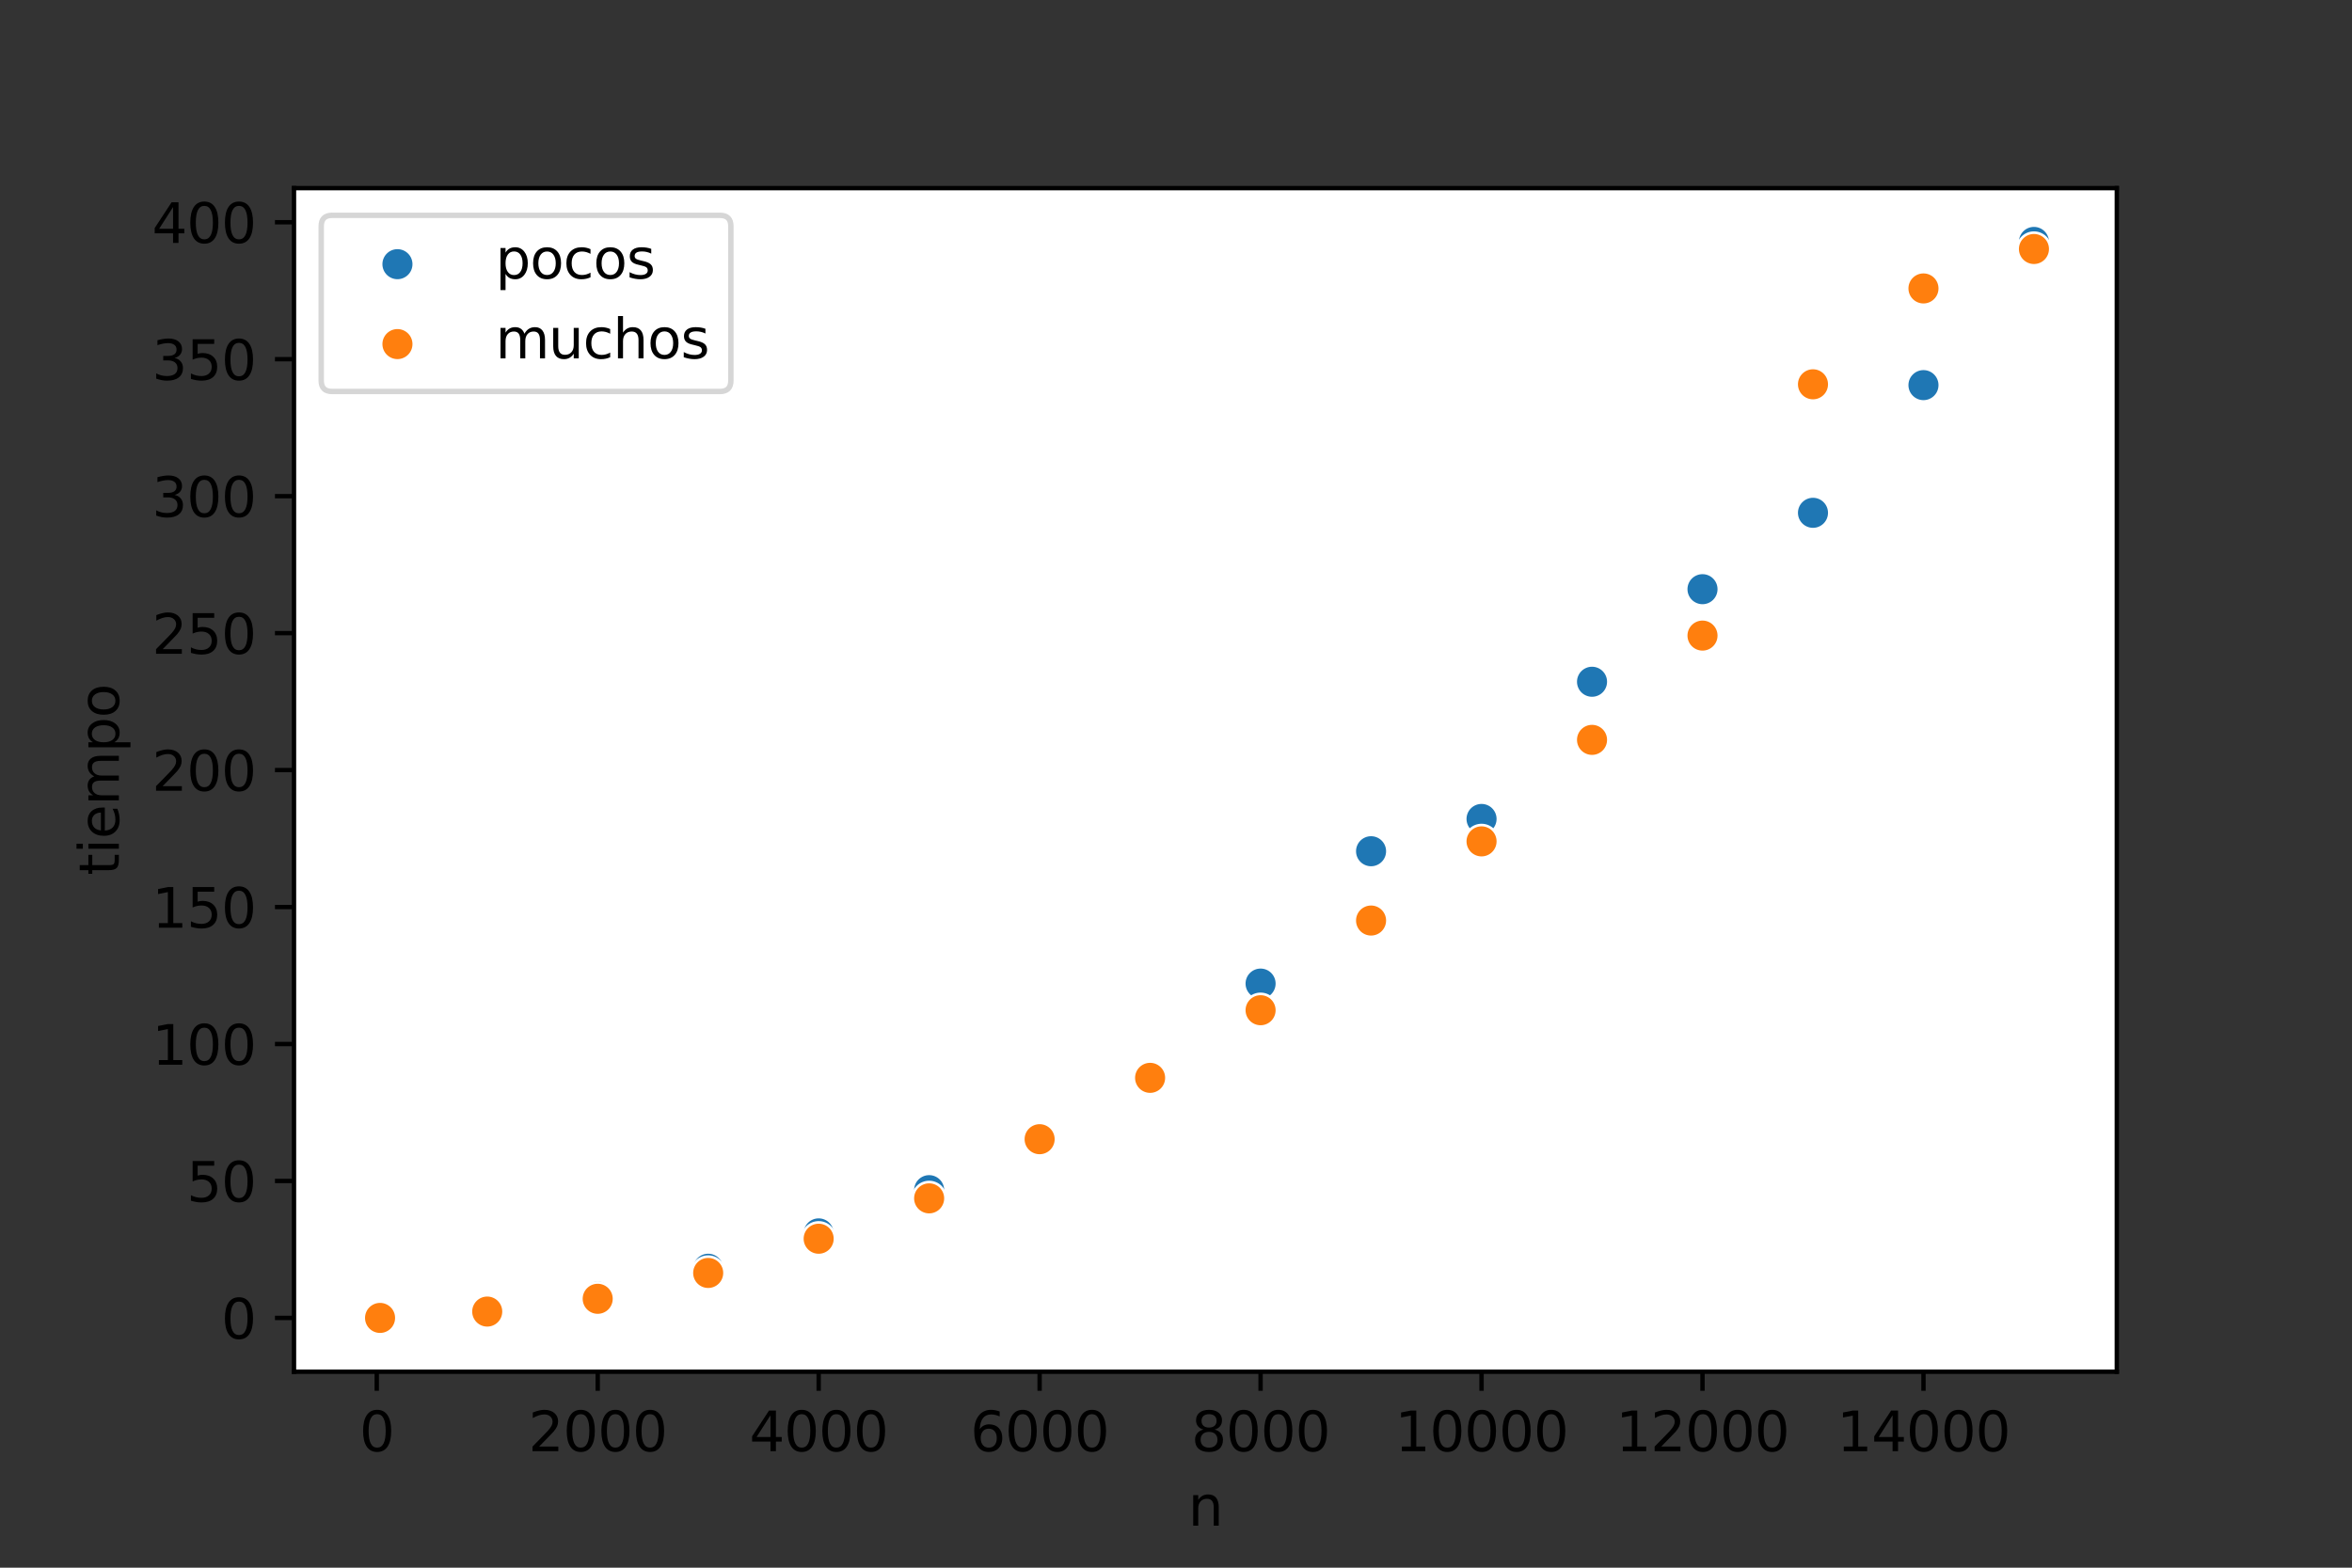 <?xml version="1.0" encoding="utf-8" standalone="no"?>
<!DOCTYPE svg PUBLIC "-//W3C//DTD SVG 1.1//EN"
  "http://www.w3.org/Graphics/SVG/1.1/DTD/svg11.dtd">
<svg height="288pt" version="1.1" viewBox="0 0 432 288" width="432pt" xmlns="http://www.w3.org/2000/svg" xmlns:xlink="http://www.w3.org/1999/xlink">
 <rect x="0" y="0" width="432" height="288" fill="#333333" stroke="none"/>
 <defs>
  <style type="text/css">*{stroke-linecap:butt;stroke-linejoin:round;}</style>
 </defs>
 <g id="figure_1">
  <g id="patch_1">
   <path d="M 0 288 
L 432 288 
L 432 0 
L 0 0 
z
" style="fill:none;"/>
  </g>
  <g id="axes_1">
   <g id="patch_2">
    <path d="M 54 252 
L 388.8 252 
L 388.8 34.56 
L 54 34.56 
z
" style="fill:#ffffff;"/>
   </g>
   <g id="PathCollection_1">
    <defs>
     <path d="M 0 3 
C 0.796 3 1.559 2.684 2.121 2.121 
C 2.684 1.559 3 0.796 3 0 
C 3 -0.796 2.684 -1.559 2.121 -2.121 
C 1.559 -2.684 0.796 -3 0 -3 
C -0.796 -3 -1.559 -2.684 -2.121 -2.121 
C -2.684 -1.559 -3 -0.796 -3 0 
C -3 0.796 -2.684 1.559 -2.121 2.121 
C -1.559 2.684 -0.796 3 0 3 
z
" id="ma9978ff706" style="stroke:#ffffff;stroke-width:0.48;"/>
    </defs>
    <g clip-path="url(#p8d568c1470)">
     <use style="fill:#1f77b4;stroke:#ffffff;stroke-width:0.48;" x="69.218" xlink:href="#ma9978ff706" y="242.116"/>
     <use style="fill:#1f77b4;stroke:#ffffff;stroke-width:0.48;" x="69.238" xlink:href="#ma9978ff706" y="242.116"/>
     <use style="fill:#1f77b4;stroke:#ffffff;stroke-width:0.48;" x="69.259" xlink:href="#ma9978ff706" y="242.116"/>
     <use style="fill:#1f77b4;stroke:#ffffff;stroke-width:0.48;" x="69.279" xlink:href="#ma9978ff706" y="242.116"/>
     <use style="fill:#1f77b4;stroke:#ffffff;stroke-width:0.48;" x="69.299" xlink:href="#ma9978ff706" y="242.116"/>
     <use style="fill:#1f77b4;stroke:#ffffff;stroke-width:0.48;" x="69.32" xlink:href="#ma9978ff706" y="242.116"/>
     <use style="fill:#1f77b4;stroke:#ffffff;stroke-width:0.48;" x="69.34" xlink:href="#ma9978ff706" y="242.116"/>
     <use style="fill:#1f77b4;stroke:#ffffff;stroke-width:0.48;" x="69.36" xlink:href="#ma9978ff706" y="242.116"/>
     <use style="fill:#1f77b4;stroke:#ffffff;stroke-width:0.48;" x="69.381" xlink:href="#ma9978ff706" y="242.116"/>
     <use style="fill:#1f77b4;stroke:#ffffff;stroke-width:0.48;" x="69.401" xlink:href="#ma9978ff706" y="242.116"/>
     <use style="fill:#1f77b4;stroke:#ffffff;stroke-width:0.48;" x="69.421" xlink:href="#ma9978ff706" y="242.116"/>
     <use style="fill:#1f77b4;stroke:#ffffff;stroke-width:0.48;" x="69.441" xlink:href="#ma9978ff706" y="242.116"/>
     <use style="fill:#1f77b4;stroke:#ffffff;stroke-width:0.48;" x="69.462" xlink:href="#ma9978ff706" y="242.116"/>
     <use style="fill:#1f77b4;stroke:#ffffff;stroke-width:0.48;" x="69.482" xlink:href="#ma9978ff706" y="242.115"/>
     <use style="fill:#1f77b4;stroke:#ffffff;stroke-width:0.48;" x="69.502" xlink:href="#ma9978ff706" y="242.116"/>
     <use style="fill:#1f77b4;stroke:#ffffff;stroke-width:0.48;" x="69.523" xlink:href="#ma9978ff706" y="242.116"/>
     <use style="fill:#1f77b4;stroke:#ffffff;stroke-width:0.48;" x="69.543" xlink:href="#ma9978ff706" y="242.116"/>
     <use style="fill:#1f77b4;stroke:#ffffff;stroke-width:0.48;" x="69.563" xlink:href="#ma9978ff706" y="242.116"/>
     <use style="fill:#1f77b4;stroke:#ffffff;stroke-width:0.48;" x="69.583" xlink:href="#ma9978ff706" y="242.116"/>
     <use style="fill:#1f77b4;stroke:#ffffff;stroke-width:0.48;" x="69.604" xlink:href="#ma9978ff706" y="242.115"/>
     <use style="fill:#1f77b4;stroke:#ffffff;stroke-width:0.48;" x="69.624" xlink:href="#ma9978ff706" y="242.116"/>
     <use style="fill:#1f77b4;stroke:#ffffff;stroke-width:0.48;" x="69.644" xlink:href="#ma9978ff706" y="242.116"/>
     <use style="fill:#1f77b4;stroke:#ffffff;stroke-width:0.48;" x="69.665" xlink:href="#ma9978ff706" y="242.116"/>
     <use style="fill:#1f77b4;stroke:#ffffff;stroke-width:0.48;" x="69.685" xlink:href="#ma9978ff706" y="242.115"/>
     <use style="fill:#1f77b4;stroke:#ffffff;stroke-width:0.48;" x="69.705" xlink:href="#ma9978ff706" y="242.115"/>
     <use style="fill:#1f77b4;stroke:#ffffff;stroke-width:0.48;" x="69.725" xlink:href="#ma9978ff706" y="242.114"/>
     <use style="fill:#1f77b4;stroke:#ffffff;stroke-width:0.48;" x="69.746" xlink:href="#ma9978ff706" y="242.115"/>
     <use style="fill:#1f77b4;stroke:#ffffff;stroke-width:0.48;" x="69.766" xlink:href="#ma9978ff706" y="242.115"/>
     <use style="fill:#1f77b4;stroke:#ffffff;stroke-width:0.48;" x="69.786" xlink:href="#ma9978ff706" y="242.115"/>
     <use style="fill:#1f77b4;stroke:#ffffff;stroke-width:0.48;" x="69.807" xlink:href="#ma9978ff706" y="242.115"/>
     <use style="fill:#1f77b4;stroke:#ffffff;stroke-width:0.48;" x="89.49" xlink:href="#ma9978ff706" y="241.14"/>
     <use style="fill:#1f77b4;stroke:#ffffff;stroke-width:0.48;" x="109.782" xlink:href="#ma9978ff706" y="238.19"/>
     <use style="fill:#1f77b4;stroke:#ffffff;stroke-width:0.48;" x="130.075" xlink:href="#ma9978ff706" y="233.082"/>
     <use style="fill:#1f77b4;stroke:#ffffff;stroke-width:0.48;" x="150.367" xlink:href="#ma9978ff706" y="226.585"/>
     <use style="fill:#1f77b4;stroke:#ffffff;stroke-width:0.48;" x="170.659" xlink:href="#ma9978ff706" y="218.644"/>
     <use style="fill:#1f77b4;stroke:#ffffff;stroke-width:0.48;" x="190.951" xlink:href="#ma9978ff706" y="209.117"/>
     <use style="fill:#1f77b4;stroke:#ffffff;stroke-width:0.48;" x="211.244" xlink:href="#ma9978ff706" y="198.068"/>
     <use style="fill:#1f77b4;stroke:#ffffff;stroke-width:0.48;" x="231.536" xlink:href="#ma9978ff706" y="180.695"/>
     <use style="fill:#1f77b4;stroke:#ffffff;stroke-width:0.48;" x="251.828" xlink:href="#ma9978ff706" y="156.38"/>
     <use style="fill:#1f77b4;stroke:#ffffff;stroke-width:0.48;" x="272.121" xlink:href="#ma9978ff706" y="150.449"/>
     <use style="fill:#1f77b4;stroke:#ffffff;stroke-width:0.48;" x="292.413" xlink:href="#ma9978ff706" y="125.245"/>
     <use style="fill:#1f77b4;stroke:#ffffff;stroke-width:0.48;" x="312.705" xlink:href="#ma9978ff706" y="108.24"/>
     <use style="fill:#1f77b4;stroke:#ffffff;stroke-width:0.48;" x="332.997" xlink:href="#ma9978ff706" y="94.209"/>
     <use style="fill:#1f77b4;stroke:#ffffff;stroke-width:0.48;" x="353.29" xlink:href="#ma9978ff706" y="70.751"/>
     <use style="fill:#1f77b4;stroke:#ffffff;stroke-width:0.48;" x="373.582" xlink:href="#ma9978ff706" y="44.444"/>
    </g>
   </g>
   <g id="PathCollection_2">
    <defs>
     <path d="M 0 3 
C 0.796 3 1.559 2.684 2.121 2.121 
C 2.684 1.559 3 0.796 3 0 
C 3 -0.796 2.684 -1.559 2.121 -2.121 
C 1.559 -2.684 0.796 -3 0 -3 
C -0.796 -3 -1.559 -2.684 -2.121 -2.121 
C -2.684 -1.559 -3 -0.796 -3 0 
C -3 0.796 -2.684 1.559 -2.121 2.121 
C -1.559 2.684 -0.796 3 0 3 
z
" id="md7dc0d42e0" style="stroke:#ffffff;stroke-width:0.48;"/>
    </defs>
    <g clip-path="url(#p8d568c1470)">
     <use style="fill:#ff7f0e;stroke:#ffffff;stroke-width:0.48;" x="69.218" xlink:href="#md7dc0d42e0" y="242.116"/>
     <use style="fill:#ff7f0e;stroke:#ffffff;stroke-width:0.48;" x="69.238" xlink:href="#md7dc0d42e0" y="242.116"/>
     <use style="fill:#ff7f0e;stroke:#ffffff;stroke-width:0.48;" x="69.259" xlink:href="#md7dc0d42e0" y="242.116"/>
     <use style="fill:#ff7f0e;stroke:#ffffff;stroke-width:0.48;" x="69.279" xlink:href="#md7dc0d42e0" y="242.116"/>
     <use style="fill:#ff7f0e;stroke:#ffffff;stroke-width:0.48;" x="69.299" xlink:href="#md7dc0d42e0" y="242.116"/>
     <use style="fill:#ff7f0e;stroke:#ffffff;stroke-width:0.48;" x="69.32" xlink:href="#md7dc0d42e0" y="242.116"/>
     <use style="fill:#ff7f0e;stroke:#ffffff;stroke-width:0.48;" x="69.34" xlink:href="#md7dc0d42e0" y="242.116"/>
     <use style="fill:#ff7f0e;stroke:#ffffff;stroke-width:0.48;" x="69.36" xlink:href="#md7dc0d42e0" y="242.116"/>
     <use style="fill:#ff7f0e;stroke:#ffffff;stroke-width:0.48;" x="69.381" xlink:href="#md7dc0d42e0" y="242.116"/>
     <use style="fill:#ff7f0e;stroke:#ffffff;stroke-width:0.48;" x="69.401" xlink:href="#md7dc0d42e0" y="242.116"/>
     <use style="fill:#ff7f0e;stroke:#ffffff;stroke-width:0.48;" x="69.421" xlink:href="#md7dc0d42e0" y="242.116"/>
     <use style="fill:#ff7f0e;stroke:#ffffff;stroke-width:0.48;" x="69.441" xlink:href="#md7dc0d42e0" y="242.116"/>
     <use style="fill:#ff7f0e;stroke:#ffffff;stroke-width:0.48;" x="69.462" xlink:href="#md7dc0d42e0" y="242.115"/>
     <use style="fill:#ff7f0e;stroke:#ffffff;stroke-width:0.48;" x="69.482" xlink:href="#md7dc0d42e0" y="242.116"/>
     <use style="fill:#ff7f0e;stroke:#ffffff;stroke-width:0.48;" x="69.502" xlink:href="#md7dc0d42e0" y="242.116"/>
     <use style="fill:#ff7f0e;stroke:#ffffff;stroke-width:0.48;" x="69.523" xlink:href="#md7dc0d42e0" y="242.116"/>
     <use style="fill:#ff7f0e;stroke:#ffffff;stroke-width:0.48;" x="69.543" xlink:href="#md7dc0d42e0" y="242.116"/>
     <use style="fill:#ff7f0e;stroke:#ffffff;stroke-width:0.48;" x="69.563" xlink:href="#md7dc0d42e0" y="242.116"/>
     <use style="fill:#ff7f0e;stroke:#ffffff;stroke-width:0.48;" x="69.583" xlink:href="#md7dc0d42e0" y="242.116"/>
     <use style="fill:#ff7f0e;stroke:#ffffff;stroke-width:0.48;" x="69.604" xlink:href="#md7dc0d42e0" y="242.115"/>
     <use style="fill:#ff7f0e;stroke:#ffffff;stroke-width:0.48;" x="69.624" xlink:href="#md7dc0d42e0" y="242.114"/>
     <use style="fill:#ff7f0e;stroke:#ffffff;stroke-width:0.48;" x="69.644" xlink:href="#md7dc0d42e0" y="242.116"/>
     <use style="fill:#ff7f0e;stroke:#ffffff;stroke-width:0.48;" x="69.665" xlink:href="#md7dc0d42e0" y="242.116"/>
     <use style="fill:#ff7f0e;stroke:#ffffff;stroke-width:0.48;" x="69.685" xlink:href="#md7dc0d42e0" y="242.115"/>
     <use style="fill:#ff7f0e;stroke:#ffffff;stroke-width:0.48;" x="69.705" xlink:href="#md7dc0d42e0" y="242.115"/>
     <use style="fill:#ff7f0e;stroke:#ffffff;stroke-width:0.48;" x="69.725" xlink:href="#md7dc0d42e0" y="242.115"/>
     <use style="fill:#ff7f0e;stroke:#ffffff;stroke-width:0.48;" x="69.746" xlink:href="#md7dc0d42e0" y="242.115"/>
     <use style="fill:#ff7f0e;stroke:#ffffff;stroke-width:0.48;" x="69.766" xlink:href="#md7dc0d42e0" y="242.114"/>
     <use style="fill:#ff7f0e;stroke:#ffffff;stroke-width:0.48;" x="69.786" xlink:href="#md7dc0d42e0" y="242.115"/>
     <use style="fill:#ff7f0e;stroke:#ffffff;stroke-width:0.48;" x="69.807" xlink:href="#md7dc0d42e0" y="242.115"/>
     <use style="fill:#ff7f0e;stroke:#ffffff;stroke-width:0.48;" x="89.49" xlink:href="#md7dc0d42e0" y="240.949"/>
     <use style="fill:#ff7f0e;stroke:#ffffff;stroke-width:0.48;" x="109.782" xlink:href="#md7dc0d42e0" y="238.603"/>
     <use style="fill:#ff7f0e;stroke:#ffffff;stroke-width:0.48;" x="130.075" xlink:href="#md7dc0d42e0" y="233.855"/>
     <use style="fill:#ff7f0e;stroke:#ffffff;stroke-width:0.48;" x="150.367" xlink:href="#md7dc0d42e0" y="227.567"/>
     <use style="fill:#ff7f0e;stroke:#ffffff;stroke-width:0.48;" x="170.659" xlink:href="#md7dc0d42e0" y="220.15"/>
     <use style="fill:#ff7f0e;stroke:#ffffff;stroke-width:0.48;" x="190.951" xlink:href="#md7dc0d42e0" y="209.283"/>
     <use style="fill:#ff7f0e;stroke:#ffffff;stroke-width:0.48;" x="211.244" xlink:href="#md7dc0d42e0" y="198.012"/>
     <use style="fill:#ff7f0e;stroke:#ffffff;stroke-width:0.48;" x="231.536" xlink:href="#md7dc0d42e0" y="185.588"/>
     <use style="fill:#ff7f0e;stroke:#ffffff;stroke-width:0.48;" x="251.828" xlink:href="#md7dc0d42e0" y="169.112"/>
     <use style="fill:#ff7f0e;stroke:#ffffff;stroke-width:0.48;" x="272.121" xlink:href="#md7dc0d42e0" y="154.569"/>
     <use style="fill:#ff7f0e;stroke:#ffffff;stroke-width:0.48;" x="292.413" xlink:href="#md7dc0d42e0" y="135.922"/>
     <use style="fill:#ff7f0e;stroke:#ffffff;stroke-width:0.48;" x="312.705" xlink:href="#md7dc0d42e0" y="116.765"/>
     <use style="fill:#ff7f0e;stroke:#ffffff;stroke-width:0.48;" x="332.997" xlink:href="#md7dc0d42e0" y="70.6"/>
     <use style="fill:#ff7f0e;stroke:#ffffff;stroke-width:0.48;" x="353.29" xlink:href="#md7dc0d42e0" y="52.989"/>
     <use style="fill:#ff7f0e;stroke:#ffffff;stroke-width:0.48;" x="373.582" xlink:href="#md7dc0d42e0" y="45.744"/>
    </g>
   </g>
   <g id="matplotlib.axis_1">
    <g id="xtick_1">
     <g id="line2d_1">
      <defs>
       <path d="M 0 0 
L 0 3.5 
" id="mbf5513f3a7" style="stroke:#000000;stroke-width:0.8;"/>
      </defs>
      <g>
       <use style="stroke:#000000;stroke-width:0.8;" x="69.198" xlink:href="#mbf5513f3a7" y="252"/>
      </g>
     </g>
     <g id="text_1">
      <!-- 0 -->
      <g transform="translate(66.017 266.598)scale(0.1 -0.1)">
       <defs>
        <path d="M 2034 4250 
Q 1547 4250 1301 3770 
Q 1056 3291 1056 2328 
Q 1056 1369 1301 889 
Q 1547 409 2034 409 
Q 2525 409 2770 889 
Q 3016 1369 3016 2328 
Q 3016 3291 2770 3770 
Q 2525 4250 2034 4250 
z
M 2034 4750 
Q 2819 4750 3233 4129 
Q 3647 3509 3647 2328 
Q 3647 1150 3233 529 
Q 2819 -91 2034 -91 
Q 1250 -91 836 529 
Q 422 1150 422 2328 
Q 422 3509 836 4129 
Q 1250 4750 2034 4750 
z
" id="DejaVuSans-30" transform="scale(0.016)"/>
       </defs>
       <use xlink:href="#DejaVuSans-30"/>
      </g>
     </g>
    </g>
    <g id="xtick_2">
     <g id="line2d_2">
      <g>
       <use style="stroke:#000000;stroke-width:0.8;" x="109.782" xlink:href="#mbf5513f3a7" y="252"/>
      </g>
     </g>
     <g id="text_2">
      <!-- 2000 -->
      <g transform="translate(97.057 266.598)scale(0.1 -0.1)">
       <defs>
        <path d="M 1228 531 
L 3431 531 
L 3431 0 
L 469 0 
L 469 531 
Q 828 903 1448 1529 
Q 2069 2156 2228 2338 
Q 2531 2678 2651 2914 
Q 2772 3150 2772 3378 
Q 2772 3750 2511 3984 
Q 2250 4219 1831 4219 
Q 1534 4219 1204 4116 
Q 875 4013 500 3803 
L 500 4441 
Q 881 4594 1212 4672 
Q 1544 4750 1819 4750 
Q 2544 4750 2975 4387 
Q 3406 4025 3406 3419 
Q 3406 3131 3298 2873 
Q 3191 2616 2906 2266 
Q 2828 2175 2409 1742 
Q 1991 1309 1228 531 
z
" id="DejaVuSans-32" transform="scale(0.016)"/>
       </defs>
       <use xlink:href="#DejaVuSans-32"/>
       <use x="63.623" xlink:href="#DejaVuSans-30"/>
       <use x="127.246" xlink:href="#DejaVuSans-30"/>
       <use x="190.869" xlink:href="#DejaVuSans-30"/>
      </g>
     </g>
    </g>
    <g id="xtick_3">
     <g id="line2d_3">
      <g>
       <use style="stroke:#000000;stroke-width:0.8;" x="150.367" xlink:href="#mbf5513f3a7" y="252"/>
      </g>
     </g>
     <g id="text_3">
      <!-- 4000 -->
      <g transform="translate(137.642 266.598)scale(0.1 -0.1)">
       <defs>
        <path d="M 2419 4116 
L 825 1625 
L 2419 1625 
L 2419 4116 
z
M 2253 4666 
L 3047 4666 
L 3047 1625 
L 3713 1625 
L 3713 1100 
L 3047 1100 
L 3047 0 
L 2419 0 
L 2419 1100 
L 313 1100 
L 313 1709 
L 2253 4666 
z
" id="DejaVuSans-34" transform="scale(0.016)"/>
       </defs>
       <use xlink:href="#DejaVuSans-34"/>
       <use x="63.623" xlink:href="#DejaVuSans-30"/>
       <use x="127.246" xlink:href="#DejaVuSans-30"/>
       <use x="190.869" xlink:href="#DejaVuSans-30"/>
      </g>
     </g>
    </g>
    <g id="xtick_4">
     <g id="line2d_4">
      <g>
       <use style="stroke:#000000;stroke-width:0.8;" x="190.951" xlink:href="#mbf5513f3a7" y="252"/>
      </g>
     </g>
     <g id="text_4">
      <!-- 6000 -->
      <g transform="translate(178.226 266.598)scale(0.1 -0.1)">
       <defs>
        <path d="M 2113 2584 
Q 1688 2584 1439 2293 
Q 1191 2003 1191 1497 
Q 1191 994 1439 701 
Q 1688 409 2113 409 
Q 2538 409 2786 701 
Q 3034 994 3034 1497 
Q 3034 2003 2786 2293 
Q 2538 2584 2113 2584 
z
M 3366 4563 
L 3366 3988 
Q 3128 4100 2886 4159 
Q 2644 4219 2406 4219 
Q 1781 4219 1451 3797 
Q 1122 3375 1075 2522 
Q 1259 2794 1537 2939 
Q 1816 3084 2150 3084 
Q 2853 3084 3261 2657 
Q 3669 2231 3669 1497 
Q 3669 778 3244 343 
Q 2819 -91 2113 -91 
Q 1303 -91 875 529 
Q 447 1150 447 2328 
Q 447 3434 972 4092 
Q 1497 4750 2381 4750 
Q 2619 4750 2861 4703 
Q 3103 4656 3366 4563 
z
" id="DejaVuSans-36" transform="scale(0.016)"/>
       </defs>
       <use xlink:href="#DejaVuSans-36"/>
       <use x="63.623" xlink:href="#DejaVuSans-30"/>
       <use x="127.246" xlink:href="#DejaVuSans-30"/>
       <use x="190.869" xlink:href="#DejaVuSans-30"/>
      </g>
     </g>
    </g>
    <g id="xtick_5">
     <g id="line2d_5">
      <g>
       <use style="stroke:#000000;stroke-width:0.8;" x="231.536" xlink:href="#mbf5513f3a7" y="252"/>
      </g>
     </g>
     <g id="text_5">
      <!-- 8000 -->
      <g transform="translate(218.811 266.598)scale(0.1 -0.1)">
       <defs>
        <path d="M 2034 2216 
Q 1584 2216 1326 1975 
Q 1069 1734 1069 1313 
Q 1069 891 1326 650 
Q 1584 409 2034 409 
Q 2484 409 2743 651 
Q 3003 894 3003 1313 
Q 3003 1734 2745 1975 
Q 2488 2216 2034 2216 
z
M 1403 2484 
Q 997 2584 770 2862 
Q 544 3141 544 3541 
Q 544 4100 942 4425 
Q 1341 4750 2034 4750 
Q 2731 4750 3128 4425 
Q 3525 4100 3525 3541 
Q 3525 3141 3298 2862 
Q 3072 2584 2669 2484 
Q 3125 2378 3379 2068 
Q 3634 1759 3634 1313 
Q 3634 634 3220 271 
Q 2806 -91 2034 -91 
Q 1263 -91 848 271 
Q 434 634 434 1313 
Q 434 1759 690 2068 
Q 947 2378 1403 2484 
z
M 1172 3481 
Q 1172 3119 1398 2916 
Q 1625 2713 2034 2713 
Q 2441 2713 2670 2916 
Q 2900 3119 2900 3481 
Q 2900 3844 2670 4047 
Q 2441 4250 2034 4250 
Q 1625 4250 1398 4047 
Q 1172 3844 1172 3481 
z
" id="DejaVuSans-38" transform="scale(0.016)"/>
       </defs>
       <use xlink:href="#DejaVuSans-38"/>
       <use x="63.623" xlink:href="#DejaVuSans-30"/>
       <use x="127.246" xlink:href="#DejaVuSans-30"/>
       <use x="190.869" xlink:href="#DejaVuSans-30"/>
      </g>
     </g>
    </g>
    <g id="xtick_6">
     <g id="line2d_6">
      <g>
       <use style="stroke:#000000;stroke-width:0.8;" x="272.121" xlink:href="#mbf5513f3a7" y="252"/>
      </g>
     </g>
     <g id="text_6">
      <!-- 10000 -->
      <g transform="translate(256.214 266.598)scale(0.1 -0.1)">
       <defs>
        <path d="M 794 531 
L 1825 531 
L 1825 4091 
L 703 3866 
L 703 4441 
L 1819 4666 
L 2450 4666 
L 2450 531 
L 3481 531 
L 3481 0 
L 794 0 
L 794 531 
z
" id="DejaVuSans-31" transform="scale(0.016)"/>
       </defs>
       <use xlink:href="#DejaVuSans-31"/>
       <use x="63.623" xlink:href="#DejaVuSans-30"/>
       <use x="127.246" xlink:href="#DejaVuSans-30"/>
       <use x="190.869" xlink:href="#DejaVuSans-30"/>
       <use x="254.492" xlink:href="#DejaVuSans-30"/>
      </g>
     </g>
    </g>
    <g id="xtick_7">
     <g id="line2d_7">
      <g>
       <use style="stroke:#000000;stroke-width:0.8;" x="312.705" xlink:href="#mbf5513f3a7" y="252"/>
      </g>
     </g>
     <g id="text_7">
      <!-- 12000 -->
      <g transform="translate(296.799 266.598)scale(0.1 -0.1)">
       <use xlink:href="#DejaVuSans-31"/>
       <use x="63.623" xlink:href="#DejaVuSans-32"/>
       <use x="127.246" xlink:href="#DejaVuSans-30"/>
       <use x="190.869" xlink:href="#DejaVuSans-30"/>
       <use x="254.492" xlink:href="#DejaVuSans-30"/>
      </g>
     </g>
    </g>
    <g id="xtick_8">
     <g id="line2d_8">
      <g>
       <use style="stroke:#000000;stroke-width:0.8;" x="353.29" xlink:href="#mbf5513f3a7" y="252"/>
      </g>
     </g>
     <g id="text_8">
      <!-- 14000 -->
      <g transform="translate(337.383 266.598)scale(0.1 -0.1)">
       <use xlink:href="#DejaVuSans-31"/>
       <use x="63.623" xlink:href="#DejaVuSans-34"/>
       <use x="127.246" xlink:href="#DejaVuSans-30"/>
       <use x="190.869" xlink:href="#DejaVuSans-30"/>
       <use x="254.492" xlink:href="#DejaVuSans-30"/>
      </g>
     </g>
    </g>
    <g id="text_9">
     <!-- n -->
     <g transform="translate(218.231 280.277)scale(0.1 -0.1)">
      <defs>
       <path d="M 3513 2113 
L 3513 0 
L 2938 0 
L 2938 2094 
Q 2938 2591 2744 2837 
Q 2550 3084 2163 3084 
Q 1697 3084 1428 2787 
Q 1159 2491 1159 1978 
L 1159 0 
L 581 0 
L 581 3500 
L 1159 3500 
L 1159 2956 
Q 1366 3272 1645 3428 
Q 1925 3584 2291 3584 
Q 2894 3584 3203 3211 
Q 3513 2838 3513 2113 
z
" id="DejaVuSans-6e" transform="scale(0.016)"/>
      </defs>
      <use xlink:href="#DejaVuSans-6e"/>
     </g>
    </g>
   </g>
   <g id="matplotlib.axis_2">
    <g id="ytick_1">
     <g id="line2d_9">
      <defs>
       <path d="M 0 0 
L -3.5 0 
" id="m9477c2393f" style="stroke:#000000;stroke-width:0.8;"/>
      </defs>
      <g>
       <use style="stroke:#000000;stroke-width:0.8;" x="54" xlink:href="#m9477c2393f" y="242.117"/>
      </g>
     </g>
     <g id="text_10">
      <!-- 0 -->
      <g transform="translate(40.638 245.916)scale(0.1 -0.1)">
       <use xlink:href="#DejaVuSans-30"/>
      </g>
     </g>
    </g>
    <g id="ytick_2">
     <g id="line2d_10">
      <g>
       <use style="stroke:#000000;stroke-width:0.8;" x="54" xlink:href="#m9477c2393f" y="216.956"/>
      </g>
     </g>
     <g id="text_11">
      <!-- 50 -->
      <g transform="translate(34.275 220.755)scale(0.1 -0.1)">
       <defs>
        <path d="M 691 4666 
L 3169 4666 
L 3169 4134 
L 1269 4134 
L 1269 2991 
Q 1406 3038 1543 3061 
Q 1681 3084 1819 3084 
Q 2600 3084 3056 2656 
Q 3513 2228 3513 1497 
Q 3513 744 3044 326 
Q 2575 -91 1722 -91 
Q 1428 -91 1123 -41 
Q 819 9 494 109 
L 494 744 
Q 775 591 1075 516 
Q 1375 441 1709 441 
Q 2250 441 2565 725 
Q 2881 1009 2881 1497 
Q 2881 1984 2565 2268 
Q 2250 2553 1709 2553 
Q 1456 2553 1204 2497 
Q 953 2441 691 2322 
L 691 4666 
z
" id="DejaVuSans-35" transform="scale(0.016)"/>
       </defs>
       <use xlink:href="#DejaVuSans-35"/>
       <use x="63.623" xlink:href="#DejaVuSans-30"/>
      </g>
     </g>
    </g>
    <g id="ytick_3">
     <g id="line2d_11">
      <g>
       <use style="stroke:#000000;stroke-width:0.8;" x="54" xlink:href="#m9477c2393f" y="191.794"/>
      </g>
     </g>
     <g id="text_12">
      <!-- 100 -->
      <g transform="translate(27.913 195.594)scale(0.1 -0.1)">
       <use xlink:href="#DejaVuSans-31"/>
       <use x="63.623" xlink:href="#DejaVuSans-30"/>
       <use x="127.246" xlink:href="#DejaVuSans-30"/>
      </g>
     </g>
    </g>
    <g id="ytick_4">
     <g id="line2d_12">
      <g>
       <use style="stroke:#000000;stroke-width:0.8;" x="54" xlink:href="#m9477c2393f" y="166.633"/>
      </g>
     </g>
     <g id="text_13">
      <!-- 150 -->
      <g transform="translate(27.913 170.432)scale(0.1 -0.1)">
       <use xlink:href="#DejaVuSans-31"/>
       <use x="63.623" xlink:href="#DejaVuSans-35"/>
       <use x="127.246" xlink:href="#DejaVuSans-30"/>
      </g>
     </g>
    </g>
    <g id="ytick_5">
     <g id="line2d_13">
      <g>
       <use style="stroke:#000000;stroke-width:0.8;" x="54" xlink:href="#m9477c2393f" y="141.472"/>
      </g>
     </g>
     <g id="text_14">
      <!-- 200 -->
      <g transform="translate(27.913 145.271)scale(0.1 -0.1)">
       <use xlink:href="#DejaVuSans-32"/>
       <use x="63.623" xlink:href="#DejaVuSans-30"/>
       <use x="127.246" xlink:href="#DejaVuSans-30"/>
      </g>
     </g>
    </g>
    <g id="ytick_6">
     <g id="line2d_14">
      <g>
       <use style="stroke:#000000;stroke-width:0.8;" x="54" xlink:href="#m9477c2393f" y="116.31"/>
      </g>
     </g>
     <g id="text_15">
      <!-- 250 -->
      <g transform="translate(27.913 120.11)scale(0.1 -0.1)">
       <use xlink:href="#DejaVuSans-32"/>
       <use x="63.623" xlink:href="#DejaVuSans-35"/>
       <use x="127.246" xlink:href="#DejaVuSans-30"/>
      </g>
     </g>
    </g>
    <g id="ytick_7">
     <g id="line2d_15">
      <g>
       <use style="stroke:#000000;stroke-width:0.8;" x="54" xlink:href="#m9477c2393f" y="91.149"/>
      </g>
     </g>
     <g id="text_16">
      <!-- 300 -->
      <g transform="translate(27.913 94.948)scale(0.1 -0.1)">
       <defs>
        <path d="M 2597 2516 
Q 3050 2419 3304 2112 
Q 3559 1806 3559 1356 
Q 3559 666 3084 287 
Q 2609 -91 1734 -91 
Q 1441 -91 1130 -33 
Q 819 25 488 141 
L 488 750 
Q 750 597 1062 519 
Q 1375 441 1716 441 
Q 2309 441 2620 675 
Q 2931 909 2931 1356 
Q 2931 1769 2642 2001 
Q 2353 2234 1838 2234 
L 1294 2234 
L 1294 2753 
L 1863 2753 
Q 2328 2753 2575 2939 
Q 2822 3125 2822 3475 
Q 2822 3834 2567 4026 
Q 2313 4219 1838 4219 
Q 1578 4219 1281 4162 
Q 984 4106 628 3988 
L 628 4550 
Q 988 4650 1302 4700 
Q 1616 4750 1894 4750 
Q 2613 4750 3031 4423 
Q 3450 4097 3450 3541 
Q 3450 3153 3228 2886 
Q 3006 2619 2597 2516 
z
" id="DejaVuSans-33" transform="scale(0.016)"/>
       </defs>
       <use xlink:href="#DejaVuSans-33"/>
       <use x="63.623" xlink:href="#DejaVuSans-30"/>
       <use x="127.246" xlink:href="#DejaVuSans-30"/>
      </g>
     </g>
    </g>
    <g id="ytick_8">
     <g id="line2d_16">
      <g>
       <use style="stroke:#000000;stroke-width:0.8;" x="54" xlink:href="#m9477c2393f" y="65.988"/>
      </g>
     </g>
     <g id="text_17">
      <!-- 350 -->
      <g transform="translate(27.913 69.787)scale(0.1 -0.1)">
       <use xlink:href="#DejaVuSans-33"/>
       <use x="63.623" xlink:href="#DejaVuSans-35"/>
       <use x="127.246" xlink:href="#DejaVuSans-30"/>
      </g>
     </g>
    </g>
    <g id="ytick_9">
     <g id="line2d_17">
      <g>
       <use style="stroke:#000000;stroke-width:0.8;" x="54" xlink:href="#m9477c2393f" y="40.826"/>
      </g>
     </g>
     <g id="text_18">
      <!-- 400 -->
      <g transform="translate(27.913 44.626)scale(0.1 -0.1)">
       <use xlink:href="#DejaVuSans-34"/>
       <use x="63.623" xlink:href="#DejaVuSans-30"/>
       <use x="127.246" xlink:href="#DejaVuSans-30"/>
      </g>
     </g>
    </g>
    <g id="text_19">
     <!-- tiempo -->
     <g transform="translate(21.833 160.81)rotate(-90)scale(0.1 -0.1)">
      <defs>
       <path d="M 1172 4494 
L 1172 3500 
L 2356 3500 
L 2356 3053 
L 1172 3053 
L 1172 1153 
Q 1172 725 1289 603 
Q 1406 481 1766 481 
L 2356 481 
L 2356 0 
L 1766 0 
Q 1100 0 847 248 
Q 594 497 594 1153 
L 594 3053 
L 172 3053 
L 172 3500 
L 594 3500 
L 594 4494 
L 1172 4494 
z
" id="DejaVuSans-74" transform="scale(0.016)"/>
       <path d="M 603 3500 
L 1178 3500 
L 1178 0 
L 603 0 
L 603 3500 
z
M 603 4863 
L 1178 4863 
L 1178 4134 
L 603 4134 
L 603 4863 
z
" id="DejaVuSans-69" transform="scale(0.016)"/>
       <path d="M 3597 1894 
L 3597 1613 
L 953 1613 
Q 991 1019 1311 708 
Q 1631 397 2203 397 
Q 2534 397 2845 478 
Q 3156 559 3463 722 
L 3463 178 
Q 3153 47 2828 -22 
Q 2503 -91 2169 -91 
Q 1331 -91 842 396 
Q 353 884 353 1716 
Q 353 2575 817 3079 
Q 1281 3584 2069 3584 
Q 2775 3584 3186 3129 
Q 3597 2675 3597 1894 
z
M 3022 2063 
Q 3016 2534 2758 2815 
Q 2500 3097 2075 3097 
Q 1594 3097 1305 2825 
Q 1016 2553 972 2059 
L 3022 2063 
z
" id="DejaVuSans-65" transform="scale(0.016)"/>
       <path d="M 3328 2828 
Q 3544 3216 3844 3400 
Q 4144 3584 4550 3584 
Q 5097 3584 5394 3201 
Q 5691 2819 5691 2113 
L 5691 0 
L 5113 0 
L 5113 2094 
Q 5113 2597 4934 2840 
Q 4756 3084 4391 3084 
Q 3944 3084 3684 2787 
Q 3425 2491 3425 1978 
L 3425 0 
L 2847 0 
L 2847 2094 
Q 2847 2600 2669 2842 
Q 2491 3084 2119 3084 
Q 1678 3084 1418 2786 
Q 1159 2488 1159 1978 
L 1159 0 
L 581 0 
L 581 3500 
L 1159 3500 
L 1159 2956 
Q 1356 3278 1631 3431 
Q 1906 3584 2284 3584 
Q 2666 3584 2933 3390 
Q 3200 3197 3328 2828 
z
" id="DejaVuSans-6d" transform="scale(0.016)"/>
       <path d="M 1159 525 
L 1159 -1331 
L 581 -1331 
L 581 3500 
L 1159 3500 
L 1159 2969 
Q 1341 3281 1617 3432 
Q 1894 3584 2278 3584 
Q 2916 3584 3314 3078 
Q 3713 2572 3713 1747 
Q 3713 922 3314 415 
Q 2916 -91 2278 -91 
Q 1894 -91 1617 61 
Q 1341 213 1159 525 
z
M 3116 1747 
Q 3116 2381 2855 2742 
Q 2594 3103 2138 3103 
Q 1681 3103 1420 2742 
Q 1159 2381 1159 1747 
Q 1159 1113 1420 752 
Q 1681 391 2138 391 
Q 2594 391 2855 752 
Q 3116 1113 3116 1747 
z
" id="DejaVuSans-70" transform="scale(0.016)"/>
       <path d="M 1959 3097 
Q 1497 3097 1228 2736 
Q 959 2375 959 1747 
Q 959 1119 1226 758 
Q 1494 397 1959 397 
Q 2419 397 2687 759 
Q 2956 1122 2956 1747 
Q 2956 2369 2687 2733 
Q 2419 3097 1959 3097 
z
M 1959 3584 
Q 2709 3584 3137 3096 
Q 3566 2609 3566 1747 
Q 3566 888 3137 398 
Q 2709 -91 1959 -91 
Q 1206 -91 779 398 
Q 353 888 353 1747 
Q 353 2609 779 3096 
Q 1206 3584 1959 3584 
z
" id="DejaVuSans-6f" transform="scale(0.016)"/>
      </defs>
      <use xlink:href="#DejaVuSans-74"/>
      <use x="39.209" xlink:href="#DejaVuSans-69"/>
      <use x="66.992" xlink:href="#DejaVuSans-65"/>
      <use x="128.516" xlink:href="#DejaVuSans-6d"/>
      <use x="225.928" xlink:href="#DejaVuSans-70"/>
      <use x="289.404" xlink:href="#DejaVuSans-6f"/>
     </g>
    </g>
   </g>
   <g id="patch_3">
    <path d="M 54 252 
L 54 34.56 
" style="fill:none;stroke:#000000;stroke-linecap:square;stroke-linejoin:miter;stroke-width:0.8;"/>
   </g>
   <g id="patch_4">
    <path d="M 388.8 252 
L 388.8 34.56 
" style="fill:none;stroke:#000000;stroke-linecap:square;stroke-linejoin:miter;stroke-width:0.8;"/>
   </g>
   <g id="patch_5">
    <path d="M 54 252 
L 388.8 252 
" style="fill:none;stroke:#000000;stroke-linecap:square;stroke-linejoin:miter;stroke-width:0.8;"/>
   </g>
   <g id="patch_6">
    <path d="M 54 34.56 
L 388.8 34.56 
" style="fill:none;stroke:#000000;stroke-linecap:square;stroke-linejoin:miter;stroke-width:0.8;"/>
   </g>
   <g id="legend_1">
    <g id="patch_7">
     <path d="M 61 71.916 
L 132.242 71.916 
Q 134.242 71.916 134.242 69.916 
L 134.242 41.56 
Q 134.242 39.56 132.242 39.56 
L 61 39.56 
Q 59 39.56 59 41.56 
L 59 69.916 
Q 59 71.916 61 71.916 
z
" style="fill:#ffffff;opacity:0.8;stroke:#cccccc;stroke-linejoin:miter;"/>
    </g>
    <g id="PathCollection_3">
     <g>
      <use style="fill:#1f77b4;stroke:#ffffff;stroke-width:0.48;" x="73" xlink:href="#ma9978ff706" y="48.533"/>
     </g>
    </g>
    <g id="text_20">
     <!-- pocos -->
     <g transform="translate(91 51.158)scale(0.1 -0.1)">
      <defs>
       <path d="M 3122 3366 
L 3122 2828 
Q 2878 2963 2633 3030 
Q 2388 3097 2138 3097 
Q 1578 3097 1268 2742 
Q 959 2388 959 1747 
Q 959 1106 1268 751 
Q 1578 397 2138 397 
Q 2388 397 2633 464 
Q 2878 531 3122 666 
L 3122 134 
Q 2881 22 2623 -34 
Q 2366 -91 2075 -91 
Q 1284 -91 818 406 
Q 353 903 353 1747 
Q 353 2603 823 3093 
Q 1294 3584 2113 3584 
Q 2378 3584 2631 3529 
Q 2884 3475 3122 3366 
z
" id="DejaVuSans-63" transform="scale(0.016)"/>
       <path d="M 2834 3397 
L 2834 2853 
Q 2591 2978 2328 3040 
Q 2066 3103 1784 3103 
Q 1356 3103 1142 2972 
Q 928 2841 928 2578 
Q 928 2378 1081 2264 
Q 1234 2150 1697 2047 
L 1894 2003 
Q 2506 1872 2764 1633 
Q 3022 1394 3022 966 
Q 3022 478 2636 193 
Q 2250 -91 1575 -91 
Q 1294 -91 989 -36 
Q 684 19 347 128 
L 347 722 
Q 666 556 975 473 
Q 1284 391 1588 391 
Q 1994 391 2212 530 
Q 2431 669 2431 922 
Q 2431 1156 2273 1281 
Q 2116 1406 1581 1522 
L 1381 1569 
Q 847 1681 609 1914 
Q 372 2147 372 2553 
Q 372 3047 722 3315 
Q 1072 3584 1716 3584 
Q 2034 3584 2315 3537 
Q 2597 3491 2834 3397 
z
" id="DejaVuSans-73" transform="scale(0.016)"/>
      </defs>
      <use xlink:href="#DejaVuSans-70"/>
      <use x="63.477" xlink:href="#DejaVuSans-6f"/>
      <use x="124.658" xlink:href="#DejaVuSans-63"/>
      <use x="179.639" xlink:href="#DejaVuSans-6f"/>
      <use x="240.82" xlink:href="#DejaVuSans-73"/>
     </g>
    </g>
    <g id="PathCollection_4">
     <g>
      <use style="fill:#ff7f0e;stroke:#ffffff;stroke-width:0.48;" x="73" xlink:href="#md7dc0d42e0" y="63.212"/>
     </g>
    </g>
    <g id="text_21">
     <!-- muchos -->
     <g transform="translate(91 65.837)scale(0.1 -0.1)">
      <defs>
       <path d="M 544 1381 
L 544 3500 
L 1119 3500 
L 1119 1403 
Q 1119 906 1312 657 
Q 1506 409 1894 409 
Q 2359 409 2629 706 
Q 2900 1003 2900 1516 
L 2900 3500 
L 3475 3500 
L 3475 0 
L 2900 0 
L 2900 538 
Q 2691 219 2414 64 
Q 2138 -91 1772 -91 
Q 1169 -91 856 284 
Q 544 659 544 1381 
z
M 1991 3584 
L 1991 3584 
z
" id="DejaVuSans-75" transform="scale(0.016)"/>
       <path d="M 3513 2113 
L 3513 0 
L 2938 0 
L 2938 2094 
Q 2938 2591 2744 2837 
Q 2550 3084 2163 3084 
Q 1697 3084 1428 2787 
Q 1159 2491 1159 1978 
L 1159 0 
L 581 0 
L 581 4863 
L 1159 4863 
L 1159 2956 
Q 1366 3272 1645 3428 
Q 1925 3584 2291 3584 
Q 2894 3584 3203 3211 
Q 3513 2838 3513 2113 
z
" id="DejaVuSans-68" transform="scale(0.016)"/>
      </defs>
      <use xlink:href="#DejaVuSans-6d"/>
      <use x="97.412" xlink:href="#DejaVuSans-75"/>
      <use x="160.791" xlink:href="#DejaVuSans-63"/>
      <use x="215.771" xlink:href="#DejaVuSans-68"/>
      <use x="279.15" xlink:href="#DejaVuSans-6f"/>
      <use x="340.332" xlink:href="#DejaVuSans-73"/>
     </g>
    </g>
   </g>
  </g>
 </g>
 <defs>
  <clipPath id="p8d568c1470">
   <rect height="217.44" width="334.8" x="54" y="34.56"/>
  </clipPath>
 </defs>
</svg>
